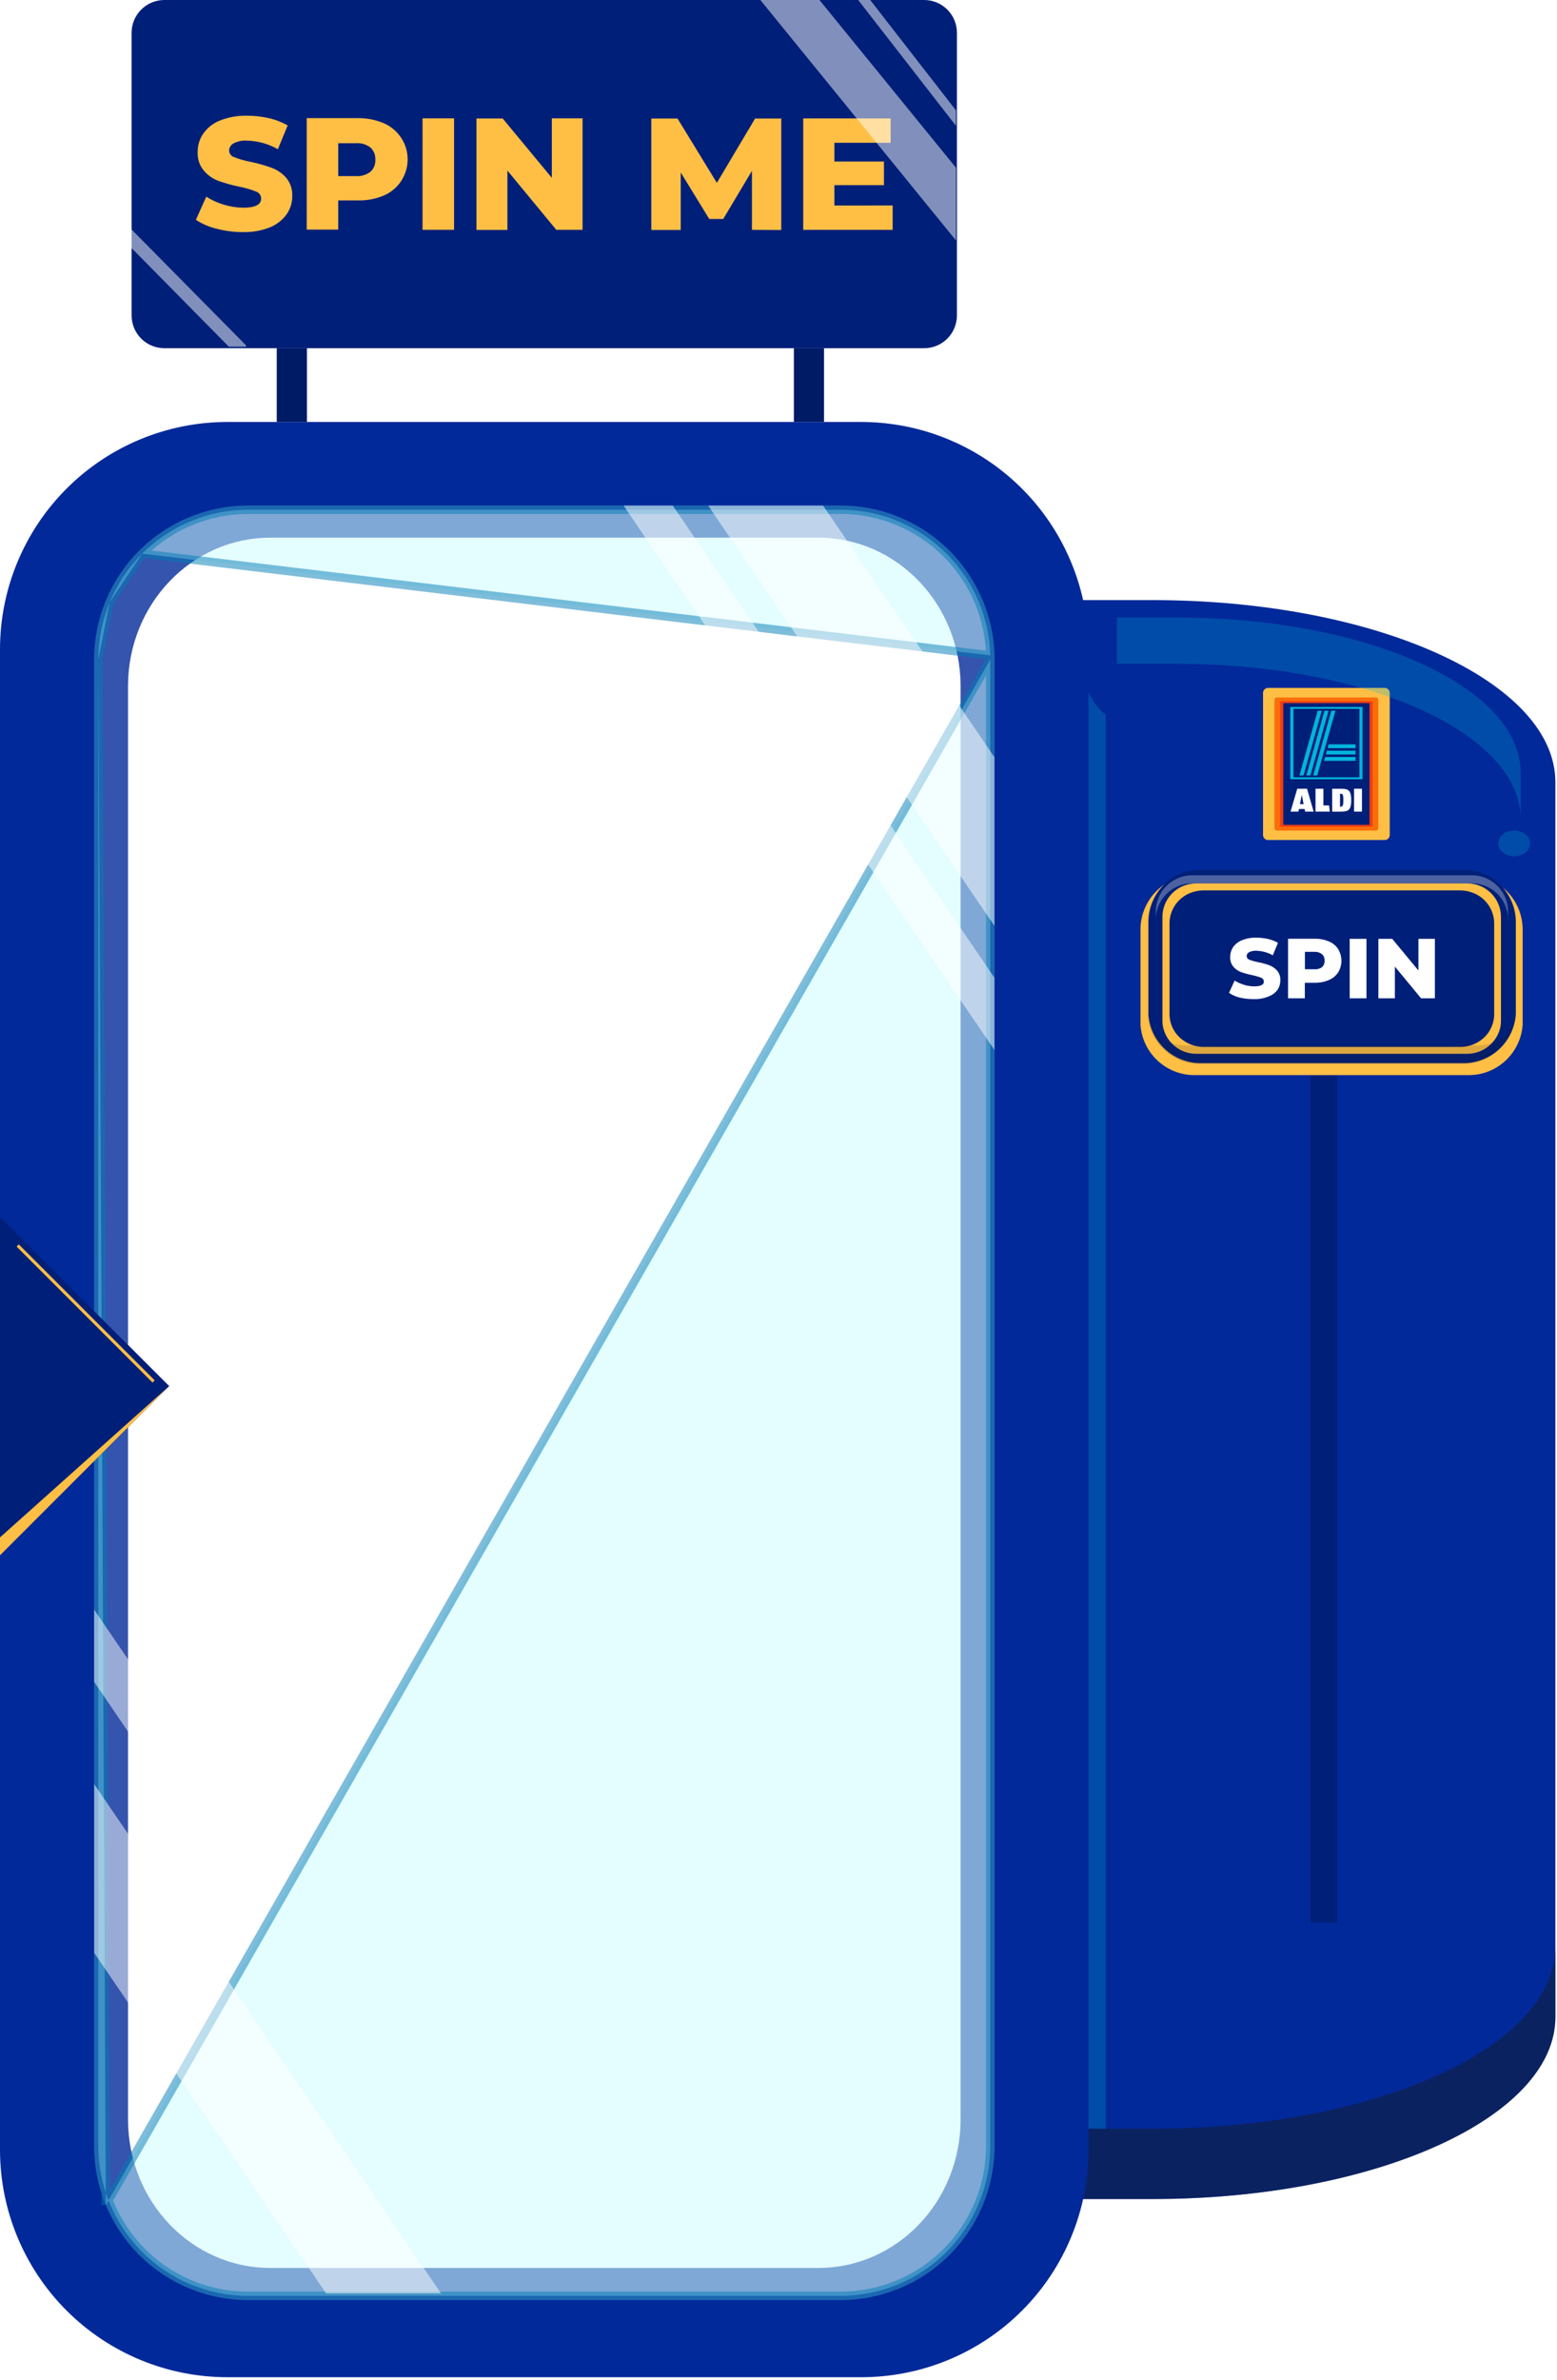 <svg width="557" height="851" viewBox="0 0 557 851" fill="none" xmlns="http://www.w3.org/2000/svg">
<g id="Frame 4">
<g id="machine">
<path id="Vector" d="M387 214.6V786.38H412.32C491.9 786.38 556.42 757.23 556.42 721.27V279.71C556.42 243.71 491.9 214.6 412.32 214.6H387Z" fill="#022999"/>
<g id="Group 71">
<path id="Vector_2" d="M451.834 247.808C451.834 246.814 452.648 246 453.642 246H495.359C496.367 246 497.167 246.814 497.167 247.808V298.592C497.167 299.599 496.354 300.4 495.359 300.4H453.642C452.635 300.4 451.834 299.586 451.834 298.592V247.808Z" fill="#FFBF45"/>
<path id="Vector_3" d="M455.914 250.314C455.914 249.81 456.314 249.41 456.818 249.41H492.194C492.697 249.41 493.098 249.81 493.098 250.314V296.112C493.098 296.616 492.697 297.016 492.194 297.016H456.818C456.314 297.016 455.914 296.616 455.914 296.112V250.314Z" fill="#FA6E0A"/>
<path id="Vector_4" d="M457.955 251.218C457.955 250.973 458.162 250.766 458.407 250.766H490.605C490.851 250.766 491.057 250.973 491.057 251.218V295.208C491.057 295.453 490.851 295.66 490.605 295.66H458.407C458.162 295.66 457.955 295.453 457.955 295.208V251.218Z" fill="#F03D14"/>
<path id="Vector_5" d="M459.091 251.67C459.091 251.541 459.194 251.437 459.324 251.437H489.701C489.83 251.437 489.933 251.541 489.933 251.67V294.743C489.933 294.872 489.83 294.975 489.701 294.975H459.311C459.181 294.975 459.078 294.872 459.078 294.743V251.67H459.091Z" fill="#001F78"/>
<path id="Vector_6" d="M487.428 252.806H461.584V278.65H487.428V252.806Z" fill="#00B5DB"/>
<path id="Vector_7" d="M486.304 253.478H462.721V277.966H486.304V253.478Z" fill="#001F78"/>
<path id="Vector_8" d="M487.223 282.047H484.407V290.235H487.223V282.047ZM480.558 286.141C480.558 287.717 480.519 288.466 479.615 288.466H479.383V283.842H479.615C480.519 283.829 480.558 284.591 480.558 286.141ZM483.387 286.141C483.387 282.163 482.043 282.06 479.189 282.06H476.567V290.248H479.189C482.056 290.235 483.387 290.119 483.387 286.141ZM475.728 290.235L475.457 288.014H473.429V282.047H470.613V290.235H475.728ZM469.942 290.235L467.578 282.047H464.078L461.676 290.235H464.491L464.711 289.293H466.687L466.919 290.235H469.942ZM466.351 287.562H465.047L465.692 284.243L466.351 287.562Z" fill="white"/>
<path id="Vector_9" d="M471.233 277.294H469.773L476.27 254.162H477.742L471.233 277.294Z" fill="#00B5DB"/>
<path id="Vector_10" d="M468.793 277.294H467.32L473.817 254.162H475.289L468.793 277.294Z" fill="#00B5DB"/>
<path id="Vector_11" d="M466.338 277.294H464.865L471.375 254.162H472.847L466.338 277.294Z" fill="#00B5DB"/>
<path id="Vector_12" d="M474.307 269.803L474.694 268.447H484.936V269.803H474.307Z" fill="#00B5DB"/>
<path id="Vector_13" d="M474.953 267.543L475.328 266.174H484.937V267.543H474.953Z" fill="#00B5DB"/>
<path id="Vector_14" d="M473.674 272.076L474.048 270.707H484.936V272.076H473.674Z" fill="#00B5DB"/>
</g>
<path id="Vector 2" opacity="0.25" d="M395.579 761.24H387.189V242.66C389.529 248.88 392.389 253.4 395.579 255.49V761.24Z" fill="#00B5DB"/>
<path id="Vector 3" opacity="0.25" d="M544 276.33V292.89C544 262.24 489 237.39 421.19 237.39H399.57V220.84H421.14C488.94 220.84 544 245.67 544 276.33Z" fill="#00B5DB"/>
<path id="Vector 4" opacity="0.25" d="M556.44 696.13V721.27C556.44 757.27 491.92 786.38 412.34 786.38H387V761.24H412.32C491.92 761.24 556.44 732.1 556.44 696.13Z" fill="#181818"/>
<path id="Vector 5" opacity="0.25" d="M556.44 696.13V721.27C556.44 757.27 491.92 786.38 412.34 786.38H387V761.24H412.32C491.92 761.24 556.44 732.1 556.44 696.13Z" fill="#181818"/>
<path id="Vector 6" opacity="0.25" d="M541.69 306.19C544.83 306.19 547.37 304.13 547.37 301.59C547.37 299.05 544.83 297 541.69 297C538.55 297 536.02 299.06 536.02 301.59C536.02 304.12 538.56 306.19 541.69 306.19Z" fill="#00B5DB"/>
<path id="dropHeight" d="M478.391 313.38H468.801V687.58H478.391V313.38Z" fill="#001F78"/>
<g id="pull">
<path id="Vector 7" d="M544.71 332.31V365.14C544.72 365.303 544.72 365.467 544.71 365.63V366.47C544.37 371.369 542.179 375.955 538.582 379.297C534.985 382.64 530.251 384.489 525.34 384.47H427.34C422.455 384.482 417.746 382.645 414.158 379.328C410.571 376.012 408.371 371.461 408 366.59C408 366.18 408 365.76 408 365.35V332.35C408.004 329.803 408.51 327.282 409.489 324.931C410.467 322.58 411.9 320.445 413.705 318.648C415.509 316.851 417.65 315.427 420.005 314.458C422.36 313.489 424.883 312.993 427.43 313H525.32C530.449 313.005 535.367 315.04 539 318.66C542.633 322.28 544.686 327.191 544.71 332.32V332.31Z" fill="#FFBF45"/>
<path id="Vector 8" d="M542.271 329.76V361.5C542.291 361.656 542.291 361.814 542.271 361.97V362.79C541.931 367.503 539.824 371.913 536.372 375.14C532.919 378.366 528.376 380.17 523.651 380.19H429.431C424.726 380.17 420.2 378.382 416.751 375.181C413.302 371.98 411.182 367.601 410.811 362.91C410.811 362.51 410.811 362.11 410.811 361.71V329.76C410.808 327.296 411.292 324.855 412.234 322.578C413.176 320.301 414.557 318.231 416.3 316.489C418.042 314.746 420.112 313.365 422.389 312.423C424.666 311.481 427.107 310.997 429.571 311H523.571C528.538 311.013 533.297 312.996 536.804 316.512C540.311 320.029 542.281 324.793 542.281 329.76H542.271Z" fill="#001F78"/>
<path id="Vector 9" d="M533.32 319.32C531.071 317.122 528.045 315.9 524.9 315.92H428.11C426.535 315.888 424.969 316.163 423.5 316.73C421.288 317.59 419.38 319.086 418.019 321.03C416.657 322.973 415.902 325.277 415.85 327.65V365.16C415.861 366.176 416.012 367.186 416.3 368.16C416.833 369.986 417.793 371.658 419.1 373.04C420.241 374.259 421.623 375.227 423.159 375.881C424.695 376.535 426.351 376.862 428.02 376.84H524.8C527.432 376.853 529.998 376.011 532.11 374.44C532.721 373.992 533.284 373.483 533.79 372.92C535.062 371.561 536 369.924 536.53 368.14C536.809 367.165 536.951 366.155 536.95 365.14V327.65C536.879 324.505 535.575 321.513 533.32 319.32ZM534.53 362.7C534.525 364.411 534.135 366.099 533.39 367.64C532.645 369.193 531.562 370.56 530.22 371.64C527.99 373.424 525.216 374.391 522.36 374.38H430.62C427.726 374.383 424.919 373.39 422.67 371.57C421.338 370.501 420.262 369.148 419.52 367.61C418.778 366.072 418.388 364.388 418.38 362.68V330.06C418.417 327.667 419.185 325.342 420.581 323.397C421.977 321.452 423.934 319.981 426.19 319.18C427.594 318.671 429.076 318.411 430.57 318.41H522.32C523.801 318.41 525.27 318.67 526.66 319.18C528.936 319.972 530.913 321.446 532.322 323.402C533.73 325.357 534.501 327.7 534.53 330.11V362.7Z" fill="#FFBF45"/>
<path id="Vector 10" opacity="0.3" d="M539.499 326.26V329.15C539.575 325.705 538.28 322.371 535.899 319.88C534.721 318.645 533.311 317.656 531.749 316.97C530.187 316.283 528.505 315.913 526.799 315.88H426.209C424.502 315.915 422.818 316.286 421.254 316.972C419.69 317.658 418.277 318.645 417.095 319.878C415.913 321.11 414.985 322.563 414.365 324.154C413.744 325.745 413.443 327.443 413.479 329.15V326.26C413.409 322.814 414.711 319.481 417.098 316.994C419.486 314.508 422.763 313.071 426.209 313H526.799C530.242 313.079 533.513 314.52 535.894 317.008C538.275 319.496 539.571 322.827 539.499 326.27V326.26Z" fill="white"/>
<path id="Vector 11" opacity="0.15" d="M541.931 363.18C541.588 367.891 539.48 372.299 536.028 375.523C532.576 378.747 528.035 380.55 523.311 380.57H429.181C424.476 380.55 419.95 378.762 416.501 375.561C413.052 372.36 410.932 367.981 410.561 363.29C410.852 365.726 411.959 367.992 413.701 369.72C415.507 371.57 417.815 372.849 420.341 373.4C421.459 373.684 422.608 373.825 423.761 373.82H528.761C529.913 373.822 531.061 373.688 532.181 373.42C534.719 372.864 537.036 371.569 538.841 369.7C540.576 367.933 541.674 365.639 541.961 363.18H541.931Z" fill="#212121"/>
<path id="Vector 12" d="M443.61 356.77C442.203 356.441 440.868 355.859 439.67 355.05L441.67 350.65C442.7 351.298 443.814 351.803 444.98 352.15C446.176 352.533 447.424 352.729 448.68 352.73C451.03 352.73 452.13 352.15 452.13 351C452.123 350.698 452.025 350.406 451.85 350.16C451.673 349.917 451.425 349.735 451.14 349.64C450.114 349.247 449.057 348.94 447.98 348.72C446.622 348.448 445.286 348.08 443.98 347.62C442.92 347.231 441.976 346.577 441.24 345.72C440.423 344.74 440.011 343.484 440.09 342.21C440.076 340.957 440.442 339.73 441.14 338.69C441.934 337.578 443.036 336.723 444.31 336.23C445.955 335.571 447.719 335.258 449.49 335.31C450.87 335.316 452.245 335.474 453.59 335.78C454.85 336.061 456.06 336.529 457.18 337.17L455.33 341.62C453.518 340.597 451.48 340.04 449.4 340C448.5 339.937 447.6 340.124 446.8 340.54C446.554 340.679 446.348 340.879 446.2 341.12C446.058 341.363 445.982 341.639 445.98 341.92C445.987 342.205 446.081 342.481 446.25 342.71C446.428 342.935 446.668 343.102 446.94 343.19C447.958 343.581 449.009 343.878 450.08 344.08C451.44 344.341 452.778 344.709 454.08 345.18C455.14 345.577 456.089 346.222 456.85 347.06C457.674 348.037 458.093 349.293 458.02 350.57C458.037 351.79 457.681 352.987 457 354C456.184 355.071 455.076 355.883 453.81 356.34C452.187 357.015 450.437 357.336 448.68 357.28C446.998 357.324 445.318 357.153 443.68 356.77H443.61Z" fill="white"/>
<path id="Vector 13" d="M478.759 339.44C478.639 339.26 478.519 339.09 478.389 338.92C477.63 337.946 476.635 337.182 475.499 336.7C473.92 336.022 472.217 335.681 470.499 335.7H460.789V357H466.789V351.44H470.449C472.168 351.472 473.874 351.131 475.449 350.44C476.582 349.962 477.576 349.205 478.339 348.24C478.471 348.08 478.595 347.913 478.709 347.74C479.472 346.487 479.876 345.047 479.876 343.58C479.876 342.113 479.472 340.673 478.709 339.42L478.759 339.44ZM473.649 344.82C473.489 345.227 473.239 345.592 472.919 345.89C472.114 346.443 471.142 346.698 470.169 346.61H466.819V340.38H470.129C471.127 340.311 472.117 340.602 472.919 341.2C473.242 341.496 473.491 341.862 473.649 342.27C473.808 342.674 473.88 343.107 473.859 343.54C473.891 343.977 473.819 344.416 473.649 344.82Z" fill="white"/>
<path id="Vector 14" d="M482.84 335.73H488.84V357H482.84V335.73Z" fill="white"/>
<path id="Vector 15" d="M513.31 335.73V357H508.37L499 345.65V357H493.1V335.73H498.05L507.43 347.06V335.73H513.31Z" fill="white"/>
</g>
<path id="Vector_2_2" d="M387.47 214.6C383.454 196.533 373.398 180.375 358.96 168.793C344.523 157.212 326.568 150.9 308.06 150.9H81.34C59.769 150.9 39.081 159.468 23.828 174.72C8.574 189.972 0.003 210.659 0 232.23V768.77C0.003 790.341 8.574 811.028 23.828 826.28C39.081 841.532 59.769 850.1 81.34 850.1H308.06C318.744 850.113 329.326 848.018 339.199 843.936C349.073 839.853 358.044 833.863 365.598 826.308C373.153 818.754 379.143 809.783 383.226 799.909C387.308 790.036 389.403 779.454 389.39 768.77V232.23C389.395 226.301 388.751 220.389 387.47 214.6ZM343.65 757.94C343.65 787.29 320.86 811.04 292.72 811.04H96.72C68.58 811.04 45.79 787.29 45.79 757.94V510.39L60.49 495.69L45.79 481V245.36C45.79 216.03 68.6 192.26 96.72 192.26H292.72C320.86 192.26 343.65 216.03 343.65 245.36V757.94Z" fill="#022999"/>
<path id="Vector 17" opacity="0.2" d="M351.562 214.79C347.403 204.722 340.348 196.116 331.291 190.063C322.235 184.01 311.585 180.783 300.692 180.79H88.742C81.509 180.79 74.347 182.215 67.665 184.983C60.983 187.751 54.912 191.808 49.798 196.923C44.684 202.038 40.628 208.11 37.861 214.793C35.094 221.475 33.671 228.637 33.672 235.87V767.43C33.671 774.663 35.094 781.825 37.861 788.507C40.628 795.19 44.684 801.262 49.798 806.377C54.912 811.492 60.983 815.549 67.665 818.317C74.347 821.085 81.509 822.51 88.742 822.51H300.742C307.974 822.509 315.135 821.083 321.816 818.314C328.497 815.545 334.567 811.488 339.679 806.373C344.792 801.259 348.848 795.187 351.614 788.505C354.38 781.823 355.803 774.662 355.802 767.43V235.87C355.789 228.633 354.349 221.469 351.562 214.79ZM343.652 757.94C343.652 787.29 320.862 811.04 292.722 811.04H96.722C68.582 811.04 45.792 787.29 45.792 757.94V245.36C45.792 216.03 68.602 192.26 96.722 192.26H292.722C320.862 192.26 343.652 216.03 343.652 245.36V757.94Z" fill="white"/>
<g id="spinCont">
<path id="glass" opacity="0.5" d="M354.252 234.37H354.281C354.099 227.846 352.727 221.407 350.228 215.369C347.537 208.869 343.592 202.962 338.618 197.988L338.618 197.987C333.645 193.012 327.741 189.065 321.242 186.372C314.743 183.678 307.777 182.291 300.742 182.29H88.742C81.706 182.29 74.739 183.676 68.239 186.369L67.665 184.983L68.239 186.369C61.739 189.061 55.833 193.008 50.859 197.984L354.252 234.37ZM354.252 234.37V235.87M354.252 234.37V235.87M354.252 235.87V767.43C354.253 774.465 352.869 781.431 350.178 787.931C347.487 794.431 343.542 800.338 338.569 805.313C333.595 810.288 327.691 814.235 321.192 816.928C314.693 819.622 307.727 821.009 300.692 821.01H88.742C81.706 821.01 74.739 819.624 68.239 816.931C61.739 814.239 55.833 810.292 50.859 805.317C45.884 800.341 41.938 794.434 39.247 787.933L37.863 788.506M354.252 235.87L37.863 788.506M37.863 788.506L39.247 787.933C36.555 781.433 35.171 774.466 35.172 767.43L35.172 235.87L35.172 235.87M37.863 788.506L35.172 235.87M35.172 235.87C35.171 228.834 36.555 221.867 39.247 215.367L39.247 215.367M35.172 235.87L39.247 215.367M39.247 215.367C41.938 208.866 45.884 202.959 50.859 197.984L39.247 215.367Z" fill="#CBFCFF" stroke="#007DB6" stroke-width="3"/>
<path id="Vector 18" opacity="0.5" d="M355.752 270.78V331.1L253.332 180.79H294.442L355.752 270.78Z" fill="white"/>
<path id="Vector 19" opacity="0.5" d="M157.791 820.16H116.691L33.691 698.34V638L157.791 820.16Z" fill="white"/>
<path id="Vector 20" opacity="0.5" d="M355.752 349.65V375.49L223.072 180.79H240.672L355.752 349.65Z" fill="white"/>
<path id="Vector 21" opacity="0.5" d="M89.732 657.87V683.71L33.672 601.43V575.6L89.732 657.87Z" fill="white"/>
</g>
<g id="pointer">
<path id="Vector_3_2" d="M60.49 495.69L0 556.18V435.2L60.49 495.69Z" fill="#001F78"/>
<path id="Vector_4_2" d="M60.49 495.69L0 556.18V549.78L33.67 519.67L45.79 508.83L60.49 495.69Z" fill="#FFBF45"/>
<path id="Vector 24" d="M54.561 494.4L55.341 493.62L6.721 445L5.941 445.78L54.561 494.4Z" fill="#FFBF45"/>
</g>
<path id="Vector 25" d="M330.608 0H58.798C55.69 0 52.709 1.235 50.511 3.433C48.313 5.631 47.078 8.612 47.078 11.72V112.8C47.078 115.908 48.313 118.889 50.511 121.087C52.709 123.285 55.69 124.52 58.798 124.52H330.608C333.716 124.52 336.697 123.285 338.895 121.087C341.093 118.889 342.328 115.908 342.328 112.8V11.72C342.328 8.612 341.093 5.631 338.895 3.433C336.697 1.235 333.716 0 330.608 0Z" fill="#001F78"/>
<g id="Vector 34" filter="url(#filter0_i_420_1952)">
<path d="M335.281 19.41V105.13C335.278 108.238 334.043 111.219 331.846 113.418C329.649 115.617 326.669 116.855 323.561 116.86H65.841C62.732 116.857 59.751 115.62 57.553 113.421C55.356 111.221 54.121 108.239 54.121 105.13V19.41C54.12 17.673 54.506 15.957 55.252 14.388C55.997 12.819 57.083 11.436 58.431 10.34C59.26 9.65 60.182 9.081 61.171 8.65C62.651 8.005 64.246 7.664 65.861 7.65H323.561C326.669 7.653 329.648 8.888 331.845 11.086C334.043 13.283 335.278 16.262 335.281 19.37V19.41Z" fill="#001F78"/>
</g>
<path id="Vector 26" d="M109.8 124.52H99V150.9H109.8V124.52Z" fill="#001B66"/>
<path id="Vector 27" d="M294.79 124.52H284V150.9H294.79V124.52Z" fill="#001B66"/>
<g id="blink">
<path id="Vector 28" d="M77.49 81.8C74.853 81.177 72.345 80.098 70.08 78.61L73.79 70.34C77.736 72.82 82.281 74.182 86.94 74.28C91.28 74.28 93.43 73.18 93.43 71.02C93.426 70.458 93.246 69.91 92.913 69.457C92.581 69.002 92.115 68.664 91.58 68.49C89.637 67.729 87.629 67.147 85.58 66.75C83.031 66.23 80.522 65.531 78.07 64.66C76.047 63.895 74.256 62.621 72.87 60.96C71.352 59.103 70.582 56.746 70.71 54.35C70.686 52.007 71.384 49.712 72.71 47.78C74.209 45.664 76.295 44.034 78.71 43.09C81.798 41.871 85.101 41.289 88.42 41.38C91.031 41.38 93.634 41.672 96.18 42.25C98.538 42.783 100.806 43.659 102.91 44.85L99.41 53.36C96.052 51.448 92.273 50.394 88.41 50.29C86.715 50.157 85.017 50.504 83.51 51.29C83.048 51.545 82.662 51.918 82.39 52.37C82.114 52.822 81.966 53.34 81.96 53.87C81.984 54.402 82.173 54.913 82.501 55.333C82.829 55.752 83.28 56.059 83.79 56.21C85.688 56.945 87.65 57.504 89.65 57.88C92.2 58.412 94.709 59.12 97.16 60C99.15 60.739 100.928 61.955 102.34 63.54C103.891 65.374 104.681 67.732 104.55 70.13C104.575 72.449 103.876 74.718 102.55 76.62C101.031 78.717 98.951 80.342 96.55 81.31C93.477 82.518 90.191 83.092 86.89 83C83.718 83.011 80.558 82.608 77.49 81.8Z" fill="#FFBF45"/>
<path id="Vector 29" d="M143.52 49.29C142.017 47 139.88 45.197 137.37 44.1C134.403 42.825 131.199 42.195 127.97 42.25H109.73V82.11H121V71.67H128C131.218 71.749 134.415 71.142 137.38 69.89C139.257 69.073 140.934 67.856 142.292 66.324C143.65 64.792 144.657 62.981 145.243 61.02C145.829 59.058 145.979 56.991 145.683 54.965C145.387 52.939 144.652 51.002 143.53 49.29H143.52ZM133.89 59.43C133.593 60.193 133.124 60.878 132.52 61.43C131.018 62.555 129.163 63.105 127.29 62.98H121V51.21H127.28C129.149 51.071 131.006 51.611 132.51 52.73C133.103 53.281 133.568 53.955 133.872 54.705C134.176 55.454 134.312 56.262 134.27 57.07C134.319 57.875 134.189 58.681 133.89 59.43Z" fill="#FFBF45"/>
<path id="Vector 30" d="M151.16 42.32H162.44V82.18H151.16V42.32Z" fill="#FFBF45"/>
<path id="Vector 31" d="M208.409 42.32V82.18H198.999L181.519 61V82.23H170.449V42.37H179.829L197.419 63.61V42.32H208.409Z" fill="#FFBF45"/>
<path id="Vector 32" d="M269 82.2V61.1L258.73 78.31H253.73L243.53 61.69V82.25H233V42.39H242.38L256.45 65.39L270.12 42.39H279.49V82.25L269 82.2Z" fill="#FFBF45"/>
<path id="Vector 33" d="M319.34 73.48V82.2H287.34V42.34H318.62V51.07H298.49V57.77H316.22V66.21H298.49V73.5L319.34 73.48Z" fill="#FFBF45"/>
</g>
<path id="Vector 35" opacity="0.5" d="M342 39.485V45L307 0H311.306L342 39.485Z" fill="white"/>
<path id="Vector 36" opacity="0.5" d="M88 124V123.488L47 82V88.644L81.888 124H88Z" fill="white"/>
<path id="Vector 37" opacity="0.5" d="M342 59.983V86L272 0H293.145L342 59.983Z" fill="white"/>
</g>
</g>
<defs>
<filter id="filter0_i_420_1952" x="54.121" y="7.65" width="281.16" height="109.21" filterUnits="userSpaceOnUse" color-interpolation-filters="sRGB">
<feFlood flood-opacity="0" result="BackgroundImageFix"/>
<feBlend mode="normal" in="SourceGraphic" in2="BackgroundImageFix" result="shape"/>
<feColorMatrix in="SourceAlpha" type="matrix" values="0 0 0 0 0 0 0 0 0 0 0 0 0 0 0 0 0 0 127 0" result="hardAlpha"/>
<feOffset/>
<feGaussianBlur stdDeviation="7.5"/>
<feComposite in2="hardAlpha" operator="arithmetic" k2="-1" k3="1"/>
<feColorMatrix type="matrix" values="0 0 0 0 0 0 0 0 0 0 0 0 0 0 0 0 0 0 0.25 0"/>
<feBlend mode="normal" in2="shape" result="effect1_innerShadow_420_1952"/>
</filter>
</defs>
</svg>
